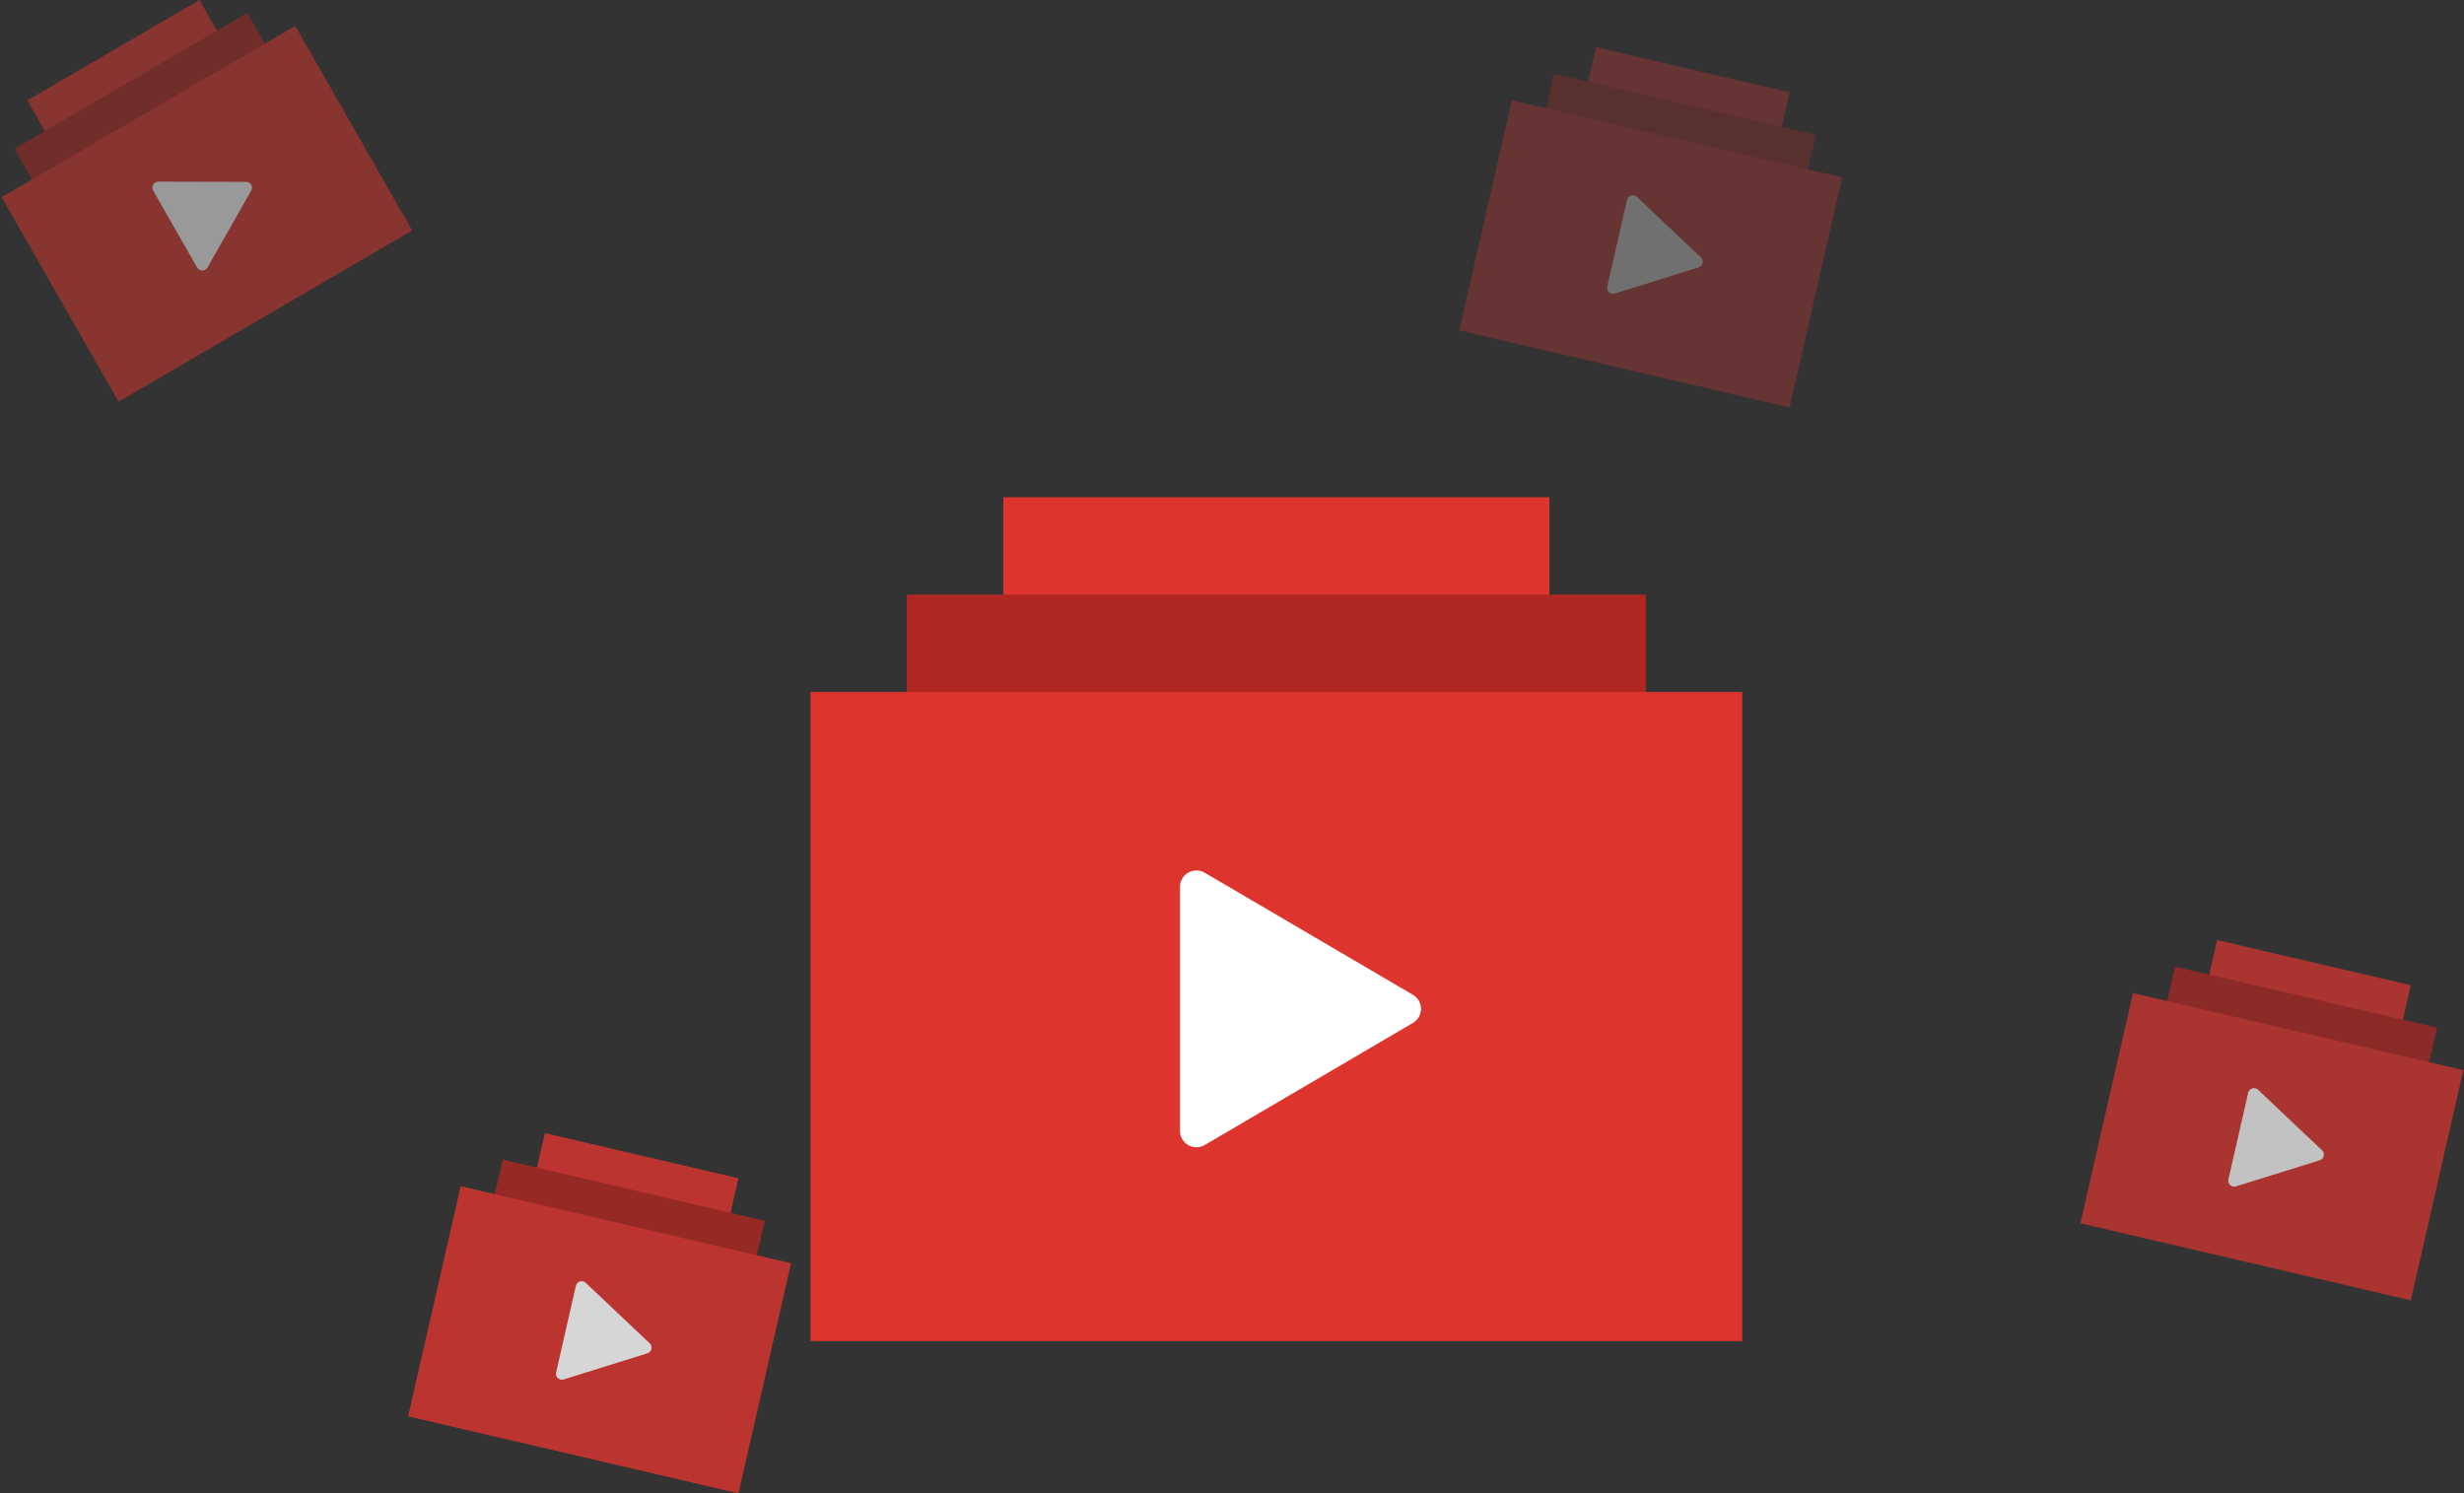 <svg xmlns="http://www.w3.org/2000/svg" width="206.278" height="125.034" viewBox="0 0 206.278 125.034">
  <rect x="0" y="0" width="206.278" height="125.034" fill="#333333" stroke="none"/>
  <g id="Group_313" data-name="Group 313" transform="translate(-81.147 -238.852)">
    <g id="album" transform="translate(149 280.486)">
      <path id="Path_102" data-name="Path 102" d="M12,0H57.724V9.51H12Z" transform="translate(4.138)" fill="#dd352e"/>
      <path id="Path_103" data-name="Path 103" d="M6,6H67.862v9.51H6Z" transform="translate(2.069 2.152)" fill="#b02721"/>
      <path id="Path_104" data-name="Path 104" d="M0,12H78V66.344H0Z" transform="translate(0 4.303)" fill="#dd352e"/>
      <path id="Path_105" data-name="Path 105" d="M23,44.807V24.37a1.378,1.378,0,0,1,2.079-1.178L42.5,33.41a1.363,1.363,0,0,1,0,2.356L25.079,45.983A1.377,1.377,0,0,1,23,44.807Z" transform="translate(7.931 8.248)" fill="#fff"/>
    </g>
    <g id="album-2" data-name="album" transform="translate(78.349 250.222) rotate(-30)" opacity="0.5">
      <path id="Path_102-2" data-name="Path 102" d="M0,0,16.68-.074l-.015,3.452-16.68.074Z" transform="translate(5.887 -0.026)" fill="#dd352e"/>
      <path id="Path_103-2" data-name="Path 103" d="M0,0,22.567-.1l-.015,3.452-22.567.1Z" transform="translate(2.931 2.946)" fill="#b02721"/>
      <path id="Path_104-2" data-name="Path 104" d="M0,0,28.454-.126,28.368,19.6l-28.454.126Z" transform="translate(-0.026 5.917)" fill="#dd352e"/>
      <path id="Path_105-2" data-name="Path 105" d="M-.035,7.915,0,.5A.507.507,0,0,1,.758.066L7.1,3.747a.494.494,0,0,1,0,.855L.722,8.339A.5.5,0,0,1-.035,7.915Z" transform="translate(11.234 11.291)" fill="#fff"/>
    </g>
    <g id="album-3" data-name="album" transform="translate(261.035 316.225) rotate(13)" opacity="0.7">
      <path id="Path_102-3" data-name="Path 102" d="M0,0,16.646.037,16.654,3.5.008,3.459Z" transform="translate(5.875 0.013)" fill="#dd352e"/>
      <path id="Path_103-3" data-name="Path 103" d="M0,0,22.521.051l.008,3.459L.008,3.459Z" transform="translate(2.944 2.971)" fill="#b02721"/>
      <path id="Path_104-3" data-name="Path 104" d="M0,0,28.4.064l.044,19.764-28.4-.064Z" transform="translate(0.013 5.929)" fill="#dd352e"/>
      <path id="Path_105-3" data-name="Path 105" d="M.018,7.931,0,.5A.5.5,0,0,1,.757.072L7.106,3.8a.5.5,0,0,1,0,.857L.775,8.36A.5.5,0,0,1,.018,7.931Z" transform="translate(11.286 11.389)" fill="#fff"/>
    </g>
    <g id="album-4" data-name="album" transform="translate(121.035 332.389) rotate(13)" opacity="0.8">
      <path id="Path_102-4" data-name="Path 102" d="M0,0,16.646.037,16.654,3.5.008,3.459Z" transform="translate(5.875 0.013)" fill="#dd352e"/>
      <path id="Path_103-4" data-name="Path 103" d="M0,0,22.521.051l.008,3.459L.008,3.459Z" transform="translate(2.944 2.971)" fill="#b02721"/>
      <path id="Path_104-4" data-name="Path 104" d="M0,0,28.4.064l.044,19.764-28.4-.064Z" transform="translate(0.013 5.929)" fill="#dd352e"/>
      <path id="Path_105-4" data-name="Path 105" d="M.018,7.931,0,.5A.5.5,0,0,1,.757.072L7.106,3.8a.5.5,0,0,1,0,.857L.775,8.36A.5.5,0,0,1,.018,7.931Z" transform="translate(11.286 11.389)" fill="#fff"/>
    </g>
    <g id="album-5" data-name="album" transform="translate(209.035 241.468) rotate(13)" opacity="0.3">
      <path id="Path_102-5" data-name="Path 102" d="M0,0,16.646.037,16.654,3.5.008,3.459Z" transform="translate(5.875 0.013)" fill="#dd352e"/>
      <path id="Path_103-5" data-name="Path 103" d="M0,0,22.521.051l.008,3.459L.008,3.459Z" transform="translate(2.944 2.971)" fill="#b02721"/>
      <path id="Path_104-5" data-name="Path 104" d="M0,0,28.4.064l.044,19.764-28.4-.064Z" transform="translate(0.013 5.929)" fill="#dd352e"/>
      <path id="Path_105-5" data-name="Path 105" d="M.018,7.931,0,.5A.5.5,0,0,1,.757.072L7.106,3.8a.5.5,0,0,1,0,.857L.775,8.36A.5.5,0,0,1,.018,7.931Z" transform="translate(11.286 11.389)" fill="#fff"/>
    </g>
  </g>
</svg>
